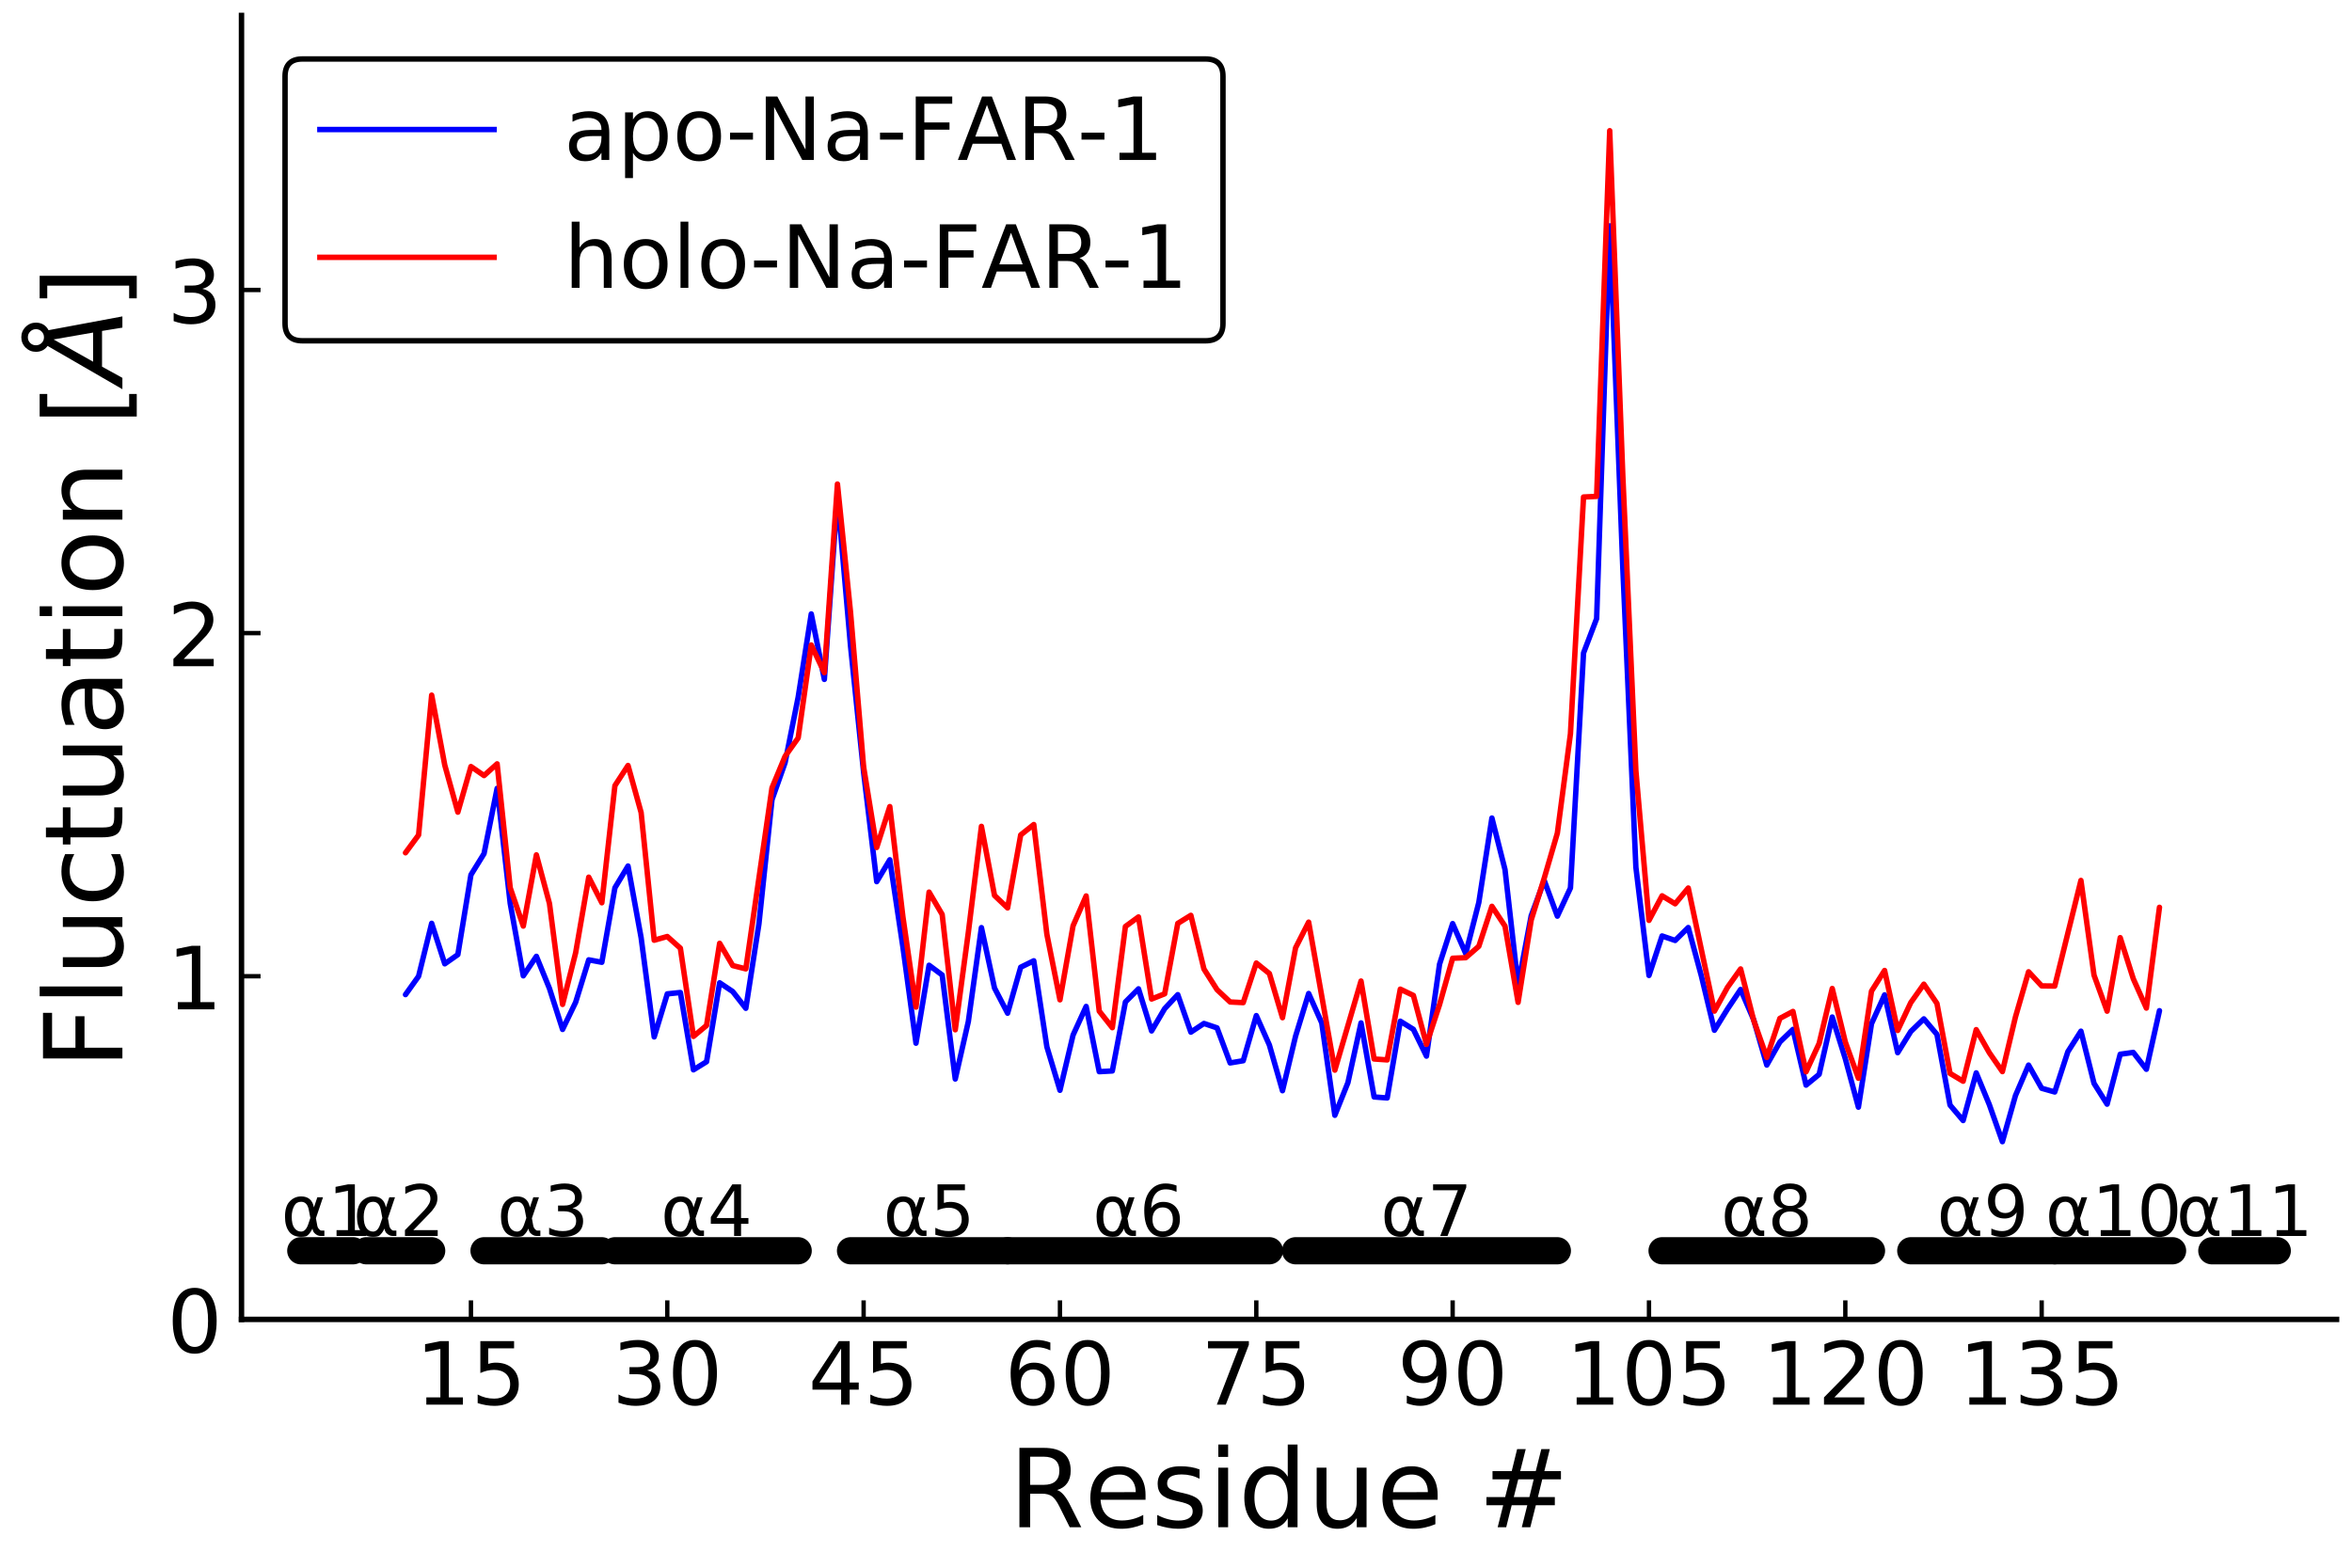 <?xml version="1.0" encoding="utf-8" standalone="no"?>
<!DOCTYPE svg PUBLIC "-//W3C//DTD SVG 1.1//EN"
  "http://www.w3.org/Graphics/SVG/1.1/DTD/svg11.dtd">
<!-- Created with matplotlib (http://matplotlib.org/) -->
<svg height="288pt" version="1.1" viewBox="0 0 432 288" width="432pt" xmlns="http://www.w3.org/2000/svg" xmlns:xlink="http://www.w3.org/1999/xlink">
 <defs>
  <style type="text/css">
*{stroke-linecap:butt;stroke-linejoin:round;}
  </style>
 </defs>
 <g id="figure_1">
  <g id="patch_1">
   <path d="M 0 288 
L 432 288 
L 432 0 
L 0 0 
z
" style="fill:#ffffff;"/>
  </g>
  <g id="axes_1">
   <g id="patch_2">
    <path d="M 44.355 242.385 
L 429.165 242.385 
L 429.165 2.835 
L 44.355 2.835 
z
" style="fill:#ffffff;"/>
   </g>
   <g id="line2d_1">
    <path clip-path="url(#pfe13834acd)" d="M 74.479 182.718 
L 76.883 179.352 
L 79.287 169.625 
L 81.691 177.064 
L 84.095 175.374 
L 86.5 160.717 
L 88.904 156.822 
L 91.308 144.831 
L 93.712 165.962 
L 96.116 179.27 
L 98.52 175.689 
L 100.925 181.603 
L 103.329 189.117 
L 105.733 184.124 
L 108.137 176.332 
L 110.541 176.78 
L 112.945 163.094 
L 115.35 159.097 
L 117.754 172.247 
L 120.158 190.491 
L 122.562 182.586 
L 124.966 182.334 
L 127.37 196.537 
L 129.775 195.049 
L 132.179 180.55 
L 134.583 182.157 
L 136.987 185.234 
L 139.391 169.764 
L 141.795 146.912 
L 144.2 140.11 
L 146.604 128.063 
L 149.008 112.788 
L 151.412 124.81 
L 153.816 91.065 
L 156.22 118.683 
L 158.625 141.9 
L 161.029 161.966 
L 163.433 157.95 
L 165.837 173.949 
L 168.241 191.645 
L 170.645 177.328 
L 173.05 179.112 
L 175.454 198.226 
L 177.858 187.667 
L 180.262 170.413 
L 182.666 181.514 
L 185.07 186.135 
L 187.475 177.688 
L 189.879 176.509 
L 192.283 192.313 
L 194.687 200.3 
L 197.091 190.157 
L 199.495 184.893 
L 201.9 196.877 
L 204.304 196.745 
L 206.708 184.074 
L 209.112 181.659 
L 211.516 189.394 
L 213.92 185.297 
L 216.325 182.731 
L 218.729 189.615 
L 221.133 188.02 
L 223.537 188.833 
L 225.941 195.27 
L 228.345 194.866 
L 230.75 186.576 
L 233.154 191.985 
L 235.558 200.376 
L 237.962 190.359 
L 240.366 182.517 
L 242.77 187.919 
L 245.175 204.889 
L 247.579 198.888 
L 249.983 187.919 
L 252.387 201.517 
L 254.791 201.706 
L 257.195 187.604 
L 259.6 189.098 
L 262.004 194.021 
L 264.408 177.127 
L 266.812 169.675 
L 269.216 175.179 
L 271.62 165.792 
L 274.025 150.284 
L 276.429 159.747 
L 278.833 180.96 
L 281.237 168.244 
L 283.641 161.77 
L 286.045 168.307 
L 288.45 163.132 
L 290.854 119.956 
L 293.258 113.646 
L 295.662 41.491 
L 298.066 104.322 
L 300.47 159.331 
L 302.875 179.201 
L 305.279 171.945 
L 307.683 172.771 
L 310.087 170.4 
L 312.491 179.276 
L 314.895 189.268 
L 317.3 185.366 
L 319.704 181.773 
L 322.108 187.358 
L 324.512 195.66 
L 326.916 191.43 
L 329.32 189.111 
L 331.725 199.348 
L 334.129 197.369 
L 336.533 186.841 
L 338.937 194.507 
L 341.341 203.402 
L 343.745 188.07 
L 346.15 182.769 
L 348.554 193.391 
L 350.958 189.501 
L 353.362 187.175 
L 355.766 190.031 
L 358.17 203.017 
L 360.575 205.854 
L 362.979 197.098 
L 365.383 202.923 
L 367.787 209.737 
L 370.191 201.258 
L 372.595 195.667 
L 375 199.928 
L 377.404 200.609 
L 379.808 193.214 
L 382.212 189.438 
L 384.616 199.027 
L 387.02 202.847 
L 389.425 193.675 
L 391.829 193.34 
L 394.233 196.436 
L 396.637 185.675 
L 396.637 185.675 
" style="fill:none;stroke:#0000ff;stroke-linecap:round;"/>
   </g>
   <g id="matplotlib.axis_1">
    <g id="xtick_1">
     <g id="line2d_2">
      <defs>
       <path d="M 0 0 
L 0 -3.5 
" id="m7c0ff80eb4" style="stroke:#000000;stroke-width:0.8;"/>
      </defs>
      <g>
       <use style="stroke:#000000;stroke-width:0.8;" x="86.5" xlink:href="#m7c0ff80eb4" y="242.385"/>
      </g>
     </g>
     <g id="text_1">
      <!-- 15 -->
      <defs>
       <path d="M 12.406 8.297 
L 28.516 8.297 
L 28.516 63.922 
L 10.984 60.406 
L 10.984 69.391 
L 28.422 72.906 
L 38.281 72.906 
L 38.281 8.297 
L 54.391 8.297 
L 54.391 0 
L 12.406 0 
z
" id="DejaVuSans-31"/>
       <path d="M 10.797 72.906 
L 49.516 72.906 
L 49.516 64.594 
L 19.828 64.594 
L 19.828 46.734 
Q 21.969 47.469 24.109 47.828 
Q 26.266 48.188 28.422 48.188 
Q 40.625 48.188 47.75 41.5 
Q 54.891 34.812 54.891 23.391 
Q 54.891 11.625 47.562 5.094 
Q 40.234 -1.422 26.906 -1.422 
Q 22.312 -1.422 17.547 -0.641 
Q 12.797 0.141 7.719 1.703 
L 7.719 11.625 
Q 12.109 9.234 16.797 8.062 
Q 21.484 6.891 26.703 6.891 
Q 35.156 6.891 40.078 11.328 
Q 45.016 15.766 45.016 23.391 
Q 45.016 31 40.078 35.438 
Q 35.156 39.891 26.703 39.891 
Q 22.75 39.891 18.812 39.016 
Q 14.891 38.141 10.797 36.281 
z
" id="DejaVuSans-35"/>
      </defs>
      <g transform="translate(76.32 258.043)scale(0.16 -0.16)">
       <use xlink:href="#DejaVuSans-31"/>
       <use x="63.623" xlink:href="#DejaVuSans-35"/>
      </g>
     </g>
    </g>
    <g id="xtick_2">
     <g id="line2d_3">
      <g>
       <use style="stroke:#000000;stroke-width:0.8;" x="122.562" xlink:href="#m7c0ff80eb4" y="242.385"/>
      </g>
     </g>
     <g id="text_2">
      <!-- 30 -->
      <defs>
       <path d="M 40.578 39.312 
Q 47.656 37.797 51.625 33 
Q 55.609 28.219 55.609 21.188 
Q 55.609 10.406 48.188 4.484 
Q 40.766 -1.422 27.094 -1.422 
Q 22.516 -1.422 17.656 -0.516 
Q 12.797 0.391 7.625 2.203 
L 7.625 11.719 
Q 11.719 9.328 16.594 8.109 
Q 21.484 6.891 26.812 6.891 
Q 36.078 6.891 40.938 10.547 
Q 45.797 14.203 45.797 21.188 
Q 45.797 27.641 41.281 31.266 
Q 36.766 34.906 28.719 34.906 
L 20.219 34.906 
L 20.219 43.016 
L 29.109 43.016 
Q 36.375 43.016 40.234 45.922 
Q 44.094 48.828 44.094 54.297 
Q 44.094 59.906 40.109 62.906 
Q 36.141 65.922 28.719 65.922 
Q 24.656 65.922 20.016 65.031 
Q 15.375 64.156 9.812 62.312 
L 9.812 71.094 
Q 15.438 72.656 20.344 73.438 
Q 25.25 74.219 29.594 74.219 
Q 40.828 74.219 47.359 69.109 
Q 53.906 64.016 53.906 55.328 
Q 53.906 49.266 50.438 45.094 
Q 46.969 40.922 40.578 39.312 
z
" id="DejaVuSans-33"/>
       <path d="M 31.781 66.406 
Q 24.172 66.406 20.328 58.906 
Q 16.5 51.422 16.5 36.375 
Q 16.5 21.391 20.328 13.891 
Q 24.172 6.391 31.781 6.391 
Q 39.453 6.391 43.281 13.891 
Q 47.125 21.391 47.125 36.375 
Q 47.125 51.422 43.281 58.906 
Q 39.453 66.406 31.781 66.406 
z
M 31.781 74.219 
Q 44.047 74.219 50.516 64.516 
Q 56.984 54.828 56.984 36.375 
Q 56.984 17.969 50.516 8.266 
Q 44.047 -1.422 31.781 -1.422 
Q 19.531 -1.422 13.062 8.266 
Q 6.594 17.969 6.594 36.375 
Q 6.594 54.828 13.062 64.516 
Q 19.531 74.219 31.781 74.219 
z
" id="DejaVuSans-30"/>
      </defs>
      <g transform="translate(112.382 258.043)scale(0.16 -0.16)">
       <use xlink:href="#DejaVuSans-33"/>
       <use x="63.623" xlink:href="#DejaVuSans-30"/>
      </g>
     </g>
    </g>
    <g id="xtick_3">
     <g id="line2d_4">
      <g>
       <use style="stroke:#000000;stroke-width:0.8;" x="158.625" xlink:href="#m7c0ff80eb4" y="242.385"/>
      </g>
     </g>
     <g id="text_3">
      <!-- 45 -->
      <defs>
       <path d="M 37.797 64.312 
L 12.891 25.391 
L 37.797 25.391 
z
M 35.203 72.906 
L 47.609 72.906 
L 47.609 25.391 
L 58.016 25.391 
L 58.016 17.188 
L 47.609 17.188 
L 47.609 0 
L 37.797 0 
L 37.797 17.188 
L 4.891 17.188 
L 4.891 26.703 
z
" id="DejaVuSans-34"/>
      </defs>
      <g transform="translate(148.445 258.043)scale(0.16 -0.16)">
       <use xlink:href="#DejaVuSans-34"/>
       <use x="63.623" xlink:href="#DejaVuSans-35"/>
      </g>
     </g>
    </g>
    <g id="xtick_4">
     <g id="line2d_5">
      <g>
       <use style="stroke:#000000;stroke-width:0.8;" x="194.687" xlink:href="#m7c0ff80eb4" y="242.385"/>
      </g>
     </g>
     <g id="text_4">
      <!-- 60 -->
      <defs>
       <path d="M 33.016 40.375 
Q 26.375 40.375 22.484 35.828 
Q 18.609 31.297 18.609 23.391 
Q 18.609 15.531 22.484 10.953 
Q 26.375 6.391 33.016 6.391 
Q 39.656 6.391 43.531 10.953 
Q 47.406 15.531 47.406 23.391 
Q 47.406 31.297 43.531 35.828 
Q 39.656 40.375 33.016 40.375 
z
M 52.594 71.297 
L 52.594 62.312 
Q 48.875 64.062 45.094 64.984 
Q 41.312 65.922 37.594 65.922 
Q 27.828 65.922 22.672 59.328 
Q 17.531 52.734 16.797 39.406 
Q 19.672 43.656 24.016 45.922 
Q 28.375 48.188 33.594 48.188 
Q 44.578 48.188 50.953 41.516 
Q 57.328 34.859 57.328 23.391 
Q 57.328 12.156 50.688 5.359 
Q 44.047 -1.422 33.016 -1.422 
Q 20.359 -1.422 13.672 8.266 
Q 6.984 17.969 6.984 36.375 
Q 6.984 53.656 15.188 63.938 
Q 23.391 74.219 37.203 74.219 
Q 40.922 74.219 44.703 73.484 
Q 48.484 72.75 52.594 71.297 
z
" id="DejaVuSans-36"/>
      </defs>
      <g transform="translate(184.507 258.043)scale(0.16 -0.16)">
       <use xlink:href="#DejaVuSans-36"/>
       <use x="63.623" xlink:href="#DejaVuSans-30"/>
      </g>
     </g>
    </g>
    <g id="xtick_5">
     <g id="line2d_6">
      <g>
       <use style="stroke:#000000;stroke-width:0.8;" x="230.75" xlink:href="#m7c0ff80eb4" y="242.385"/>
      </g>
     </g>
     <g id="text_5">
      <!-- 75 -->
      <defs>
       <path d="M 8.203 72.906 
L 55.078 72.906 
L 55.078 68.703 
L 28.609 0 
L 18.312 0 
L 43.219 64.594 
L 8.203 64.594 
z
" id="DejaVuSans-37"/>
      </defs>
      <g transform="translate(220.57 258.043)scale(0.16 -0.16)">
       <use xlink:href="#DejaVuSans-37"/>
       <use x="63.623" xlink:href="#DejaVuSans-35"/>
      </g>
     </g>
    </g>
    <g id="xtick_6">
     <g id="line2d_7">
      <g>
       <use style="stroke:#000000;stroke-width:0.8;" x="266.812" xlink:href="#m7c0ff80eb4" y="242.385"/>
      </g>
     </g>
     <g id="text_6">
      <!-- 90 -->
      <defs>
       <path d="M 10.984 1.516 
L 10.984 10.5 
Q 14.703 8.734 18.5 7.812 
Q 22.312 6.891 25.984 6.891 
Q 35.75 6.891 40.891 13.453 
Q 46.047 20.016 46.781 33.406 
Q 43.953 29.203 39.594 26.953 
Q 35.25 24.703 29.984 24.703 
Q 19.047 24.703 12.672 31.312 
Q 6.297 37.938 6.297 49.422 
Q 6.297 60.641 12.938 67.422 
Q 19.578 74.219 30.609 74.219 
Q 43.266 74.219 49.922 64.516 
Q 56.594 54.828 56.594 36.375 
Q 56.594 19.141 48.406 8.859 
Q 40.234 -1.422 26.422 -1.422 
Q 22.703 -1.422 18.891 -0.688 
Q 15.094 0.047 10.984 1.516 
z
M 30.609 32.422 
Q 37.25 32.422 41.125 36.953 
Q 45.016 41.5 45.016 49.422 
Q 45.016 57.281 41.125 61.844 
Q 37.25 66.406 30.609 66.406 
Q 23.969 66.406 20.094 61.844 
Q 16.219 57.281 16.219 49.422 
Q 16.219 41.5 20.094 36.953 
Q 23.969 32.422 30.609 32.422 
z
" id="DejaVuSans-39"/>
      </defs>
      <g transform="translate(256.632 258.043)scale(0.16 -0.16)">
       <use xlink:href="#DejaVuSans-39"/>
       <use x="63.623" xlink:href="#DejaVuSans-30"/>
      </g>
     </g>
    </g>
    <g id="xtick_7">
     <g id="line2d_8">
      <g>
       <use style="stroke:#000000;stroke-width:0.8;" x="302.875" xlink:href="#m7c0ff80eb4" y="242.385"/>
      </g>
     </g>
     <g id="text_7">
      <!-- 105 -->
      <g transform="translate(287.605 258.043)scale(0.16 -0.16)">
       <use xlink:href="#DejaVuSans-31"/>
       <use x="63.623" xlink:href="#DejaVuSans-30"/>
       <use x="127.246" xlink:href="#DejaVuSans-35"/>
      </g>
     </g>
    </g>
    <g id="xtick_8">
     <g id="line2d_9">
      <g>
       <use style="stroke:#000000;stroke-width:0.8;" x="338.937" xlink:href="#m7c0ff80eb4" y="242.385"/>
      </g>
     </g>
     <g id="text_8">
      <!-- 120 -->
      <defs>
       <path d="M 19.188 8.297 
L 53.609 8.297 
L 53.609 0 
L 7.328 0 
L 7.328 8.297 
Q 12.938 14.109 22.625 23.891 
Q 32.328 33.688 34.812 36.531 
Q 39.547 41.844 41.422 45.531 
Q 43.312 49.219 43.312 52.781 
Q 43.312 58.594 39.234 62.25 
Q 35.156 65.922 28.609 65.922 
Q 23.969 65.922 18.812 64.312 
Q 13.672 62.703 7.812 59.422 
L 7.812 69.391 
Q 13.766 71.781 18.938 73 
Q 24.125 74.219 28.422 74.219 
Q 39.75 74.219 46.484 68.547 
Q 53.219 62.891 53.219 53.422 
Q 53.219 48.922 51.531 44.891 
Q 49.859 40.875 45.406 35.406 
Q 44.188 33.984 37.641 27.219 
Q 31.109 20.453 19.188 8.297 
z
" id="DejaVuSans-32"/>
      </defs>
      <g transform="translate(323.667 258.043)scale(0.16 -0.16)">
       <use xlink:href="#DejaVuSans-31"/>
       <use x="63.623" xlink:href="#DejaVuSans-32"/>
       <use x="127.246" xlink:href="#DejaVuSans-30"/>
      </g>
     </g>
    </g>
    <g id="xtick_9">
     <g id="line2d_10">
      <g>
       <use style="stroke:#000000;stroke-width:0.8;" x="375" xlink:href="#m7c0ff80eb4" y="242.385"/>
      </g>
     </g>
     <g id="text_9">
      <!-- 135 -->
      <g transform="translate(359.73 258.043)scale(0.16 -0.16)">
       <use xlink:href="#DejaVuSans-31"/>
       <use x="63.623" xlink:href="#DejaVuSans-33"/>
       <use x="127.246" xlink:href="#DejaVuSans-35"/>
      </g>
     </g>
    </g>
    <g id="text_10">
     <!-- Residue # -->
     <defs>
      <path d="M 44.391 34.188 
Q 47.562 33.109 50.562 29.594 
Q 53.562 26.078 56.594 19.922 
L 66.609 0 
L 56 0 
L 46.688 18.703 
Q 43.062 26.031 39.672 28.422 
Q 36.281 30.812 30.422 30.812 
L 19.672 30.812 
L 19.672 0 
L 9.812 0 
L 9.812 72.906 
L 32.078 72.906 
Q 44.578 72.906 50.734 67.672 
Q 56.891 62.453 56.891 51.906 
Q 56.891 45.016 53.688 40.469 
Q 50.484 35.938 44.391 34.188 
z
M 19.672 64.797 
L 19.672 38.922 
L 32.078 38.922 
Q 39.203 38.922 42.844 42.219 
Q 46.484 45.516 46.484 51.906 
Q 46.484 58.297 42.844 61.547 
Q 39.203 64.797 32.078 64.797 
z
" id="DejaVuSans-52"/>
      <path d="M 56.203 29.594 
L 56.203 25.203 
L 14.891 25.203 
Q 15.484 15.922 20.484 11.062 
Q 25.484 6.203 34.422 6.203 
Q 39.594 6.203 44.453 7.469 
Q 49.312 8.734 54.109 11.281 
L 54.109 2.781 
Q 49.266 0.734 44.188 -0.344 
Q 39.109 -1.422 33.891 -1.422 
Q 20.797 -1.422 13.156 6.188 
Q 5.516 13.812 5.516 26.812 
Q 5.516 40.234 12.766 48.109 
Q 20.016 56 32.328 56 
Q 43.359 56 49.781 48.891 
Q 56.203 41.797 56.203 29.594 
z
M 47.219 32.234 
Q 47.125 39.594 43.094 43.984 
Q 39.062 48.391 32.422 48.391 
Q 24.906 48.391 20.391 44.141 
Q 15.875 39.891 15.188 32.172 
z
" id="DejaVuSans-65"/>
      <path d="M 44.281 53.078 
L 44.281 44.578 
Q 40.484 46.531 36.375 47.5 
Q 32.281 48.484 27.875 48.484 
Q 21.188 48.484 17.844 46.438 
Q 14.5 44.391 14.5 40.281 
Q 14.5 37.156 16.891 35.375 
Q 19.281 33.594 26.516 31.984 
L 29.594 31.297 
Q 39.156 29.25 43.188 25.516 
Q 47.219 21.781 47.219 15.094 
Q 47.219 7.469 41.188 3.016 
Q 35.156 -1.422 24.609 -1.422 
Q 20.219 -1.422 15.453 -0.562 
Q 10.688 0.297 5.422 2 
L 5.422 11.281 
Q 10.406 8.688 15.234 7.391 
Q 20.062 6.109 24.812 6.109 
Q 31.156 6.109 34.562 8.281 
Q 37.984 10.453 37.984 14.406 
Q 37.984 18.062 35.516 20.016 
Q 33.062 21.969 24.703 23.781 
L 21.578 24.516 
Q 13.234 26.266 9.516 29.906 
Q 5.812 33.547 5.812 39.891 
Q 5.812 47.609 11.281 51.797 
Q 16.75 56 26.812 56 
Q 31.781 56 36.172 55.266 
Q 40.578 54.547 44.281 53.078 
z
" id="DejaVuSans-73"/>
      <path d="M 9.422 54.688 
L 18.406 54.688 
L 18.406 0 
L 9.422 0 
z
M 9.422 75.984 
L 18.406 75.984 
L 18.406 64.594 
L 9.422 64.594 
z
" id="DejaVuSans-69"/>
      <path d="M 45.406 46.391 
L 45.406 75.984 
L 54.391 75.984 
L 54.391 0 
L 45.406 0 
L 45.406 8.203 
Q 42.578 3.328 38.25 0.953 
Q 33.938 -1.422 27.875 -1.422 
Q 17.969 -1.422 11.734 6.484 
Q 5.516 14.406 5.516 27.297 
Q 5.516 40.188 11.734 48.094 
Q 17.969 56 27.875 56 
Q 33.938 56 38.25 53.625 
Q 42.578 51.266 45.406 46.391 
z
M 14.797 27.297 
Q 14.797 17.391 18.875 11.75 
Q 22.953 6.109 30.078 6.109 
Q 37.203 6.109 41.297 11.75 
Q 45.406 17.391 45.406 27.297 
Q 45.406 37.203 41.297 42.844 
Q 37.203 48.484 30.078 48.484 
Q 22.953 48.484 18.875 42.844 
Q 14.797 37.203 14.797 27.297 
z
" id="DejaVuSans-64"/>
      <path d="M 8.5 21.578 
L 8.5 54.688 
L 17.484 54.688 
L 17.484 21.922 
Q 17.484 14.156 20.5 10.266 
Q 23.531 6.391 29.594 6.391 
Q 36.859 6.391 41.078 11.031 
Q 45.312 15.672 45.312 23.688 
L 45.312 54.688 
L 54.297 54.688 
L 54.297 0 
L 45.312 0 
L 45.312 8.406 
Q 42.047 3.422 37.719 1 
Q 33.406 -1.422 27.688 -1.422 
Q 18.266 -1.422 13.375 4.438 
Q 8.5 10.297 8.5 21.578 
z
M 31.109 56 
z
" id="DejaVuSans-75"/>
      <path id="DejaVuSans-20"/>
      <path d="M 51.125 44 
L 36.922 44 
L 32.812 27.688 
L 47.125 27.688 
z
M 43.797 71.781 
L 38.719 51.516 
L 52.984 51.516 
L 58.109 71.781 
L 65.922 71.781 
L 60.891 51.516 
L 76.125 51.516 
L 76.125 44 
L 58.984 44 
L 54.984 27.688 
L 70.516 27.688 
L 70.516 20.219 
L 53.078 20.219 
L 48 0 
L 40.188 0 
L 45.219 20.219 
L 30.906 20.219 
L 25.875 0 
L 18.016 0 
L 23.094 20.219 
L 7.719 20.219 
L 7.719 27.688 
L 24.906 27.688 
L 29 44 
L 13.281 44 
L 13.281 51.516 
L 30.906 51.516 
L 35.891 71.781 
z
" id="DejaVuSans-23"/>
     </defs>
     <g transform="translate(185.28 280.567)scale(0.2 -0.2)">
      <use xlink:href="#DejaVuSans-52"/>
      <use x="69.42" xlink:href="#DejaVuSans-65"/>
      <use x="130.943" xlink:href="#DejaVuSans-73"/>
      <use x="183.043" xlink:href="#DejaVuSans-69"/>
      <use x="210.826" xlink:href="#DejaVuSans-64"/>
      <use x="274.303" xlink:href="#DejaVuSans-75"/>
      <use x="337.682" xlink:href="#DejaVuSans-65"/>
      <use x="399.205" xlink:href="#DejaVuSans-20"/>
      <use x="430.992" xlink:href="#DejaVuSans-23"/>
     </g>
    </g>
   </g>
   <g id="matplotlib.axis_2">
    <g id="ytick_1">
     <g id="line2d_11">
      <defs>
       <path d="M 0 0 
L 3.5 0 
" id="m8011bbcbff" style="stroke:#000000;stroke-width:0.8;"/>
      </defs>
      <g>
       <use style="stroke:#000000;stroke-width:0.8;" x="44.355" xlink:href="#m8011bbcbff" y="242.385"/>
      </g>
     </g>
     <g id="text_11">
      <!-- 0 -->
      <g transform="translate(30.675 248.464)scale(0.16 -0.16)">
       <use xlink:href="#DejaVuSans-30"/>
      </g>
     </g>
    </g>
    <g id="ytick_2">
     <g id="line2d_12">
      <g>
       <use style="stroke:#000000;stroke-width:0.8;" x="44.355" xlink:href="#m8011bbcbff" y="179.346"/>
      </g>
     </g>
     <g id="text_12">
      <!-- 1 -->
      <g transform="translate(30.675 185.424)scale(0.16 -0.16)">
       <use xlink:href="#DejaVuSans-31"/>
      </g>
     </g>
    </g>
    <g id="ytick_3">
     <g id="line2d_13">
      <g>
       <use style="stroke:#000000;stroke-width:0.8;" x="44.355" xlink:href="#m8011bbcbff" y="116.306"/>
      </g>
     </g>
     <g id="text_13">
      <!-- 2 -->
      <g transform="translate(30.675 122.385)scale(0.16 -0.16)">
       <use xlink:href="#DejaVuSans-32"/>
      </g>
     </g>
    </g>
    <g id="ytick_4">
     <g id="line2d_14">
      <g>
       <use style="stroke:#000000;stroke-width:0.8;" x="44.355" xlink:href="#m8011bbcbff" y="53.266"/>
      </g>
     </g>
     <g id="text_14">
      <!-- 3 -->
      <g transform="translate(30.675 59.345)scale(0.16 -0.16)">
       <use xlink:href="#DejaVuSans-33"/>
      </g>
     </g>
    </g>
    <g id="text_15">
     <!-- Fluctuation $[\AA]$ -->
     <defs>
      <path d="M 9.812 72.906 
L 51.703 72.906 
L 51.703 64.594 
L 19.672 64.594 
L 19.672 43.109 
L 48.578 43.109 
L 48.578 34.812 
L 19.672 34.812 
L 19.672 0 
L 9.812 0 
z
" id="DejaVuSans-46"/>
      <path d="M 9.422 75.984 
L 18.406 75.984 
L 18.406 0 
L 9.422 0 
z
" id="DejaVuSans-6c"/>
      <path d="M 48.781 52.594 
L 48.781 44.188 
Q 44.969 46.297 41.141 47.344 
Q 37.312 48.391 33.406 48.391 
Q 24.656 48.391 19.812 42.844 
Q 14.984 37.312 14.984 27.297 
Q 14.984 17.281 19.812 11.734 
Q 24.656 6.203 33.406 6.203 
Q 37.312 6.203 41.141 7.25 
Q 44.969 8.297 48.781 10.406 
L 48.781 2.094 
Q 45.016 0.344 40.984 -0.531 
Q 36.969 -1.422 32.422 -1.422 
Q 20.062 -1.422 12.781 6.344 
Q 5.516 14.109 5.516 27.297 
Q 5.516 40.672 12.859 48.328 
Q 20.219 56 33.016 56 
Q 37.156 56 41.109 55.141 
Q 45.062 54.297 48.781 52.594 
z
" id="DejaVuSans-63"/>
      <path d="M 18.312 70.219 
L 18.312 54.688 
L 36.812 54.688 
L 36.812 47.703 
L 18.312 47.703 
L 18.312 18.016 
Q 18.312 11.328 20.141 9.422 
Q 21.969 7.516 27.594 7.516 
L 36.812 7.516 
L 36.812 0 
L 27.594 0 
Q 17.188 0 13.234 3.875 
Q 9.281 7.766 9.281 18.016 
L 9.281 47.703 
L 2.688 47.703 
L 2.688 54.688 
L 9.281 54.688 
L 9.281 70.219 
z
" id="DejaVuSans-74"/>
      <path d="M 34.281 27.484 
Q 23.391 27.484 19.188 25 
Q 14.984 22.516 14.984 16.5 
Q 14.984 11.719 18.141 8.906 
Q 21.297 6.109 26.703 6.109 
Q 34.188 6.109 38.703 11.406 
Q 43.219 16.703 43.219 25.484 
L 43.219 27.484 
z
M 52.203 31.203 
L 52.203 0 
L 43.219 0 
L 43.219 8.297 
Q 40.141 3.328 35.547 0.953 
Q 30.953 -1.422 24.312 -1.422 
Q 15.922 -1.422 10.953 3.297 
Q 6 8.016 6 15.922 
Q 6 25.141 12.172 29.828 
Q 18.359 34.516 30.609 34.516 
L 43.219 34.516 
L 43.219 35.406 
Q 43.219 41.609 39.141 45 
Q 35.062 48.391 27.688 48.391 
Q 23 48.391 18.547 47.266 
Q 14.109 46.141 10.016 43.891 
L 10.016 52.203 
Q 14.938 54.109 19.578 55.047 
Q 24.219 56 28.609 56 
Q 40.484 56 46.344 49.844 
Q 52.203 43.703 52.203 31.203 
z
" id="DejaVuSans-61"/>
      <path d="M 30.609 48.391 
Q 23.391 48.391 19.188 42.75 
Q 14.984 37.109 14.984 27.297 
Q 14.984 17.484 19.156 11.844 
Q 23.344 6.203 30.609 6.203 
Q 37.797 6.203 41.984 11.859 
Q 46.188 17.531 46.188 27.297 
Q 46.188 37.016 41.984 42.703 
Q 37.797 48.391 30.609 48.391 
z
M 30.609 56 
Q 42.328 56 49.016 48.375 
Q 55.719 40.766 55.719 27.297 
Q 55.719 13.875 49.016 6.219 
Q 42.328 -1.422 30.609 -1.422 
Q 18.844 -1.422 12.172 6.219 
Q 5.516 13.875 5.516 27.297 
Q 5.516 40.766 12.172 48.375 
Q 18.844 56 30.609 56 
z
" id="DejaVuSans-6f"/>
      <path d="M 54.891 33.016 
L 54.891 0 
L 45.906 0 
L 45.906 32.719 
Q 45.906 40.484 42.875 44.328 
Q 39.844 48.188 33.797 48.188 
Q 26.516 48.188 22.312 43.547 
Q 18.109 38.922 18.109 30.906 
L 18.109 0 
L 9.078 0 
L 9.078 54.688 
L 18.109 54.688 
L 18.109 46.188 
Q 21.344 51.125 25.703 53.562 
Q 30.078 56 35.797 56 
Q 45.219 56 50.047 50.172 
Q 54.891 44.344 54.891 33.016 
z
" id="DejaVuSans-6e"/>
      <path d="M 8.594 75.984 
L 29.297 75.984 
L 29.297 69 
L 17.578 69 
L 17.578 -6.203 
L 29.297 -6.203 
L 29.297 -13.188 
L 8.594 -13.188 
z
" id="DejaVuSans-5b"/>
      <path d="M 49.812 79.391 
Q 49.812 82.469 47.625 84.641 
Q 45.453 86.812 42.391 86.812 
Q 39.266 86.812 37.141 84.688 
Q 35.016 82.562 35.016 79.391 
Q 35.016 76.312 37.141 74.156 
Q 39.266 72.016 42.391 72.016 
Q 45.453 72.016 47.625 74.156 
Q 49.812 76.312 49.812 79.391 
z
M 34.422 68.703 
Q 31.781 70.516 30.391 73.266 
Q 29 76.031 29 79.391 
Q 29 84.969 32.906 88.891 
Q 36.812 92.828 42.391 92.828 
Q 47.953 92.828 51.875 88.891 
Q 55.812 84.969 55.812 79.391 
Q 55.812 75.531 54.031 72.547 
Q 52.25 69.578 48.875 67.828 
L 61.531 0 
L 51.219 0 
L 48.188 18.703 
L 15.375 18.703 
L 5.078 0 
L -5.328 0 
z
M 40.375 63.188 
L 19.922 26.906 
L 46.688 26.906 
z
" id="DejaVuSans-Oblique-c5"/>
      <path d="M 30.422 75.984 
L 30.422 -13.188 
L 9.719 -13.188 
L 9.719 -6.203 
L 21.391 -6.203 
L 21.391 69 
L 9.719 69 
L 9.719 75.984 
z
" id="DejaVuSans-5d"/>
     </defs>
     <g transform="translate(22.515 196.41)rotate(-90)scale(0.2 -0.2)">
      <use transform="translate(0 0.172)" xlink:href="#DejaVuSans-46"/>
      <use transform="translate(57.52 0.172)" xlink:href="#DejaVuSans-6c"/>
      <use transform="translate(85.303 0.172)" xlink:href="#DejaVuSans-75"/>
      <use transform="translate(148.682 0.172)" xlink:href="#DejaVuSans-63"/>
      <use transform="translate(203.662 0.172)" xlink:href="#DejaVuSans-74"/>
      <use transform="translate(242.871 0.172)" xlink:href="#DejaVuSans-75"/>
      <use transform="translate(306.25 0.172)" xlink:href="#DejaVuSans-61"/>
      <use transform="translate(367.529 0.172)" xlink:href="#DejaVuSans-74"/>
      <use transform="translate(406.738 0.172)" xlink:href="#DejaVuSans-69"/>
      <use transform="translate(434.521 0.172)" xlink:href="#DejaVuSans-6f"/>
      <use transform="translate(495.703 0.172)" xlink:href="#DejaVuSans-6e"/>
      <use transform="translate(559.082 0.172)" xlink:href="#DejaVuSans-20"/>
      <use transform="translate(590.869 0.172)" xlink:href="#DejaVuSans-5b"/>
      <use transform="translate(629.883 0.172)" xlink:href="#DejaVuSans-Oblique-c5"/>
      <use transform="translate(698.291 0.172)" xlink:href="#DejaVuSans-5d"/>
     </g>
    </g>
   </g>
   <g id="line2d_15">
    <path clip-path="url(#pfe13834acd)" d="M 74.479 156.664 
L 76.883 153.399 
L 79.287 127.704 
L 81.691 140.557 
L 84.095 149.2 
L 86.5 140.822 
L 88.904 142.48 
L 91.308 140.324 
L 93.712 163.107 
L 96.116 170.129 
L 98.52 157.049 
L 100.925 166 
L 103.329 184.521 
L 105.733 175.027 
L 108.137 161.146 
L 110.541 165.849 
L 112.945 144.327 
L 115.35 140.627 
L 117.754 149.257 
L 120.158 172.727 
L 122.562 172.046 
L 124.966 174.189 
L 127.37 190.397 
L 129.775 188.386 
L 132.179 173.294 
L 134.583 177.385 
L 136.987 177.99 
L 141.795 144.731 
L 144.2 138.931 
L 146.604 135.565 
L 149.008 118.494 
L 151.412 123.581 
L 153.816 88.922 
L 156.22 112.48 
L 158.625 140.904 
L 161.029 155.687 
L 163.433 148.179 
L 165.837 168.402 
L 168.241 185.013 
L 170.645 163.888 
L 173.05 167.992 
L 175.454 189.18 
L 177.858 171.296 
L 180.262 151.81 
L 182.666 164.506 
L 185.07 166.794 
L 187.475 153.386 
L 189.879 151.476 
L 192.283 171.642 
L 194.687 183.677 
L 197.091 170.085 
L 199.495 164.594 
L 201.9 185.757 
L 204.304 188.795 
L 206.708 170.205 
L 209.112 168.452 
L 211.516 183.532 
L 213.92 182.573 
L 216.325 169.638 
L 218.729 168.156 
L 221.133 178.022 
L 223.537 181.811 
L 225.941 184.074 
L 228.345 184.193 
L 230.75 176.919 
L 233.154 178.854 
L 235.558 186.961 
L 237.962 174.132 
L 240.366 169.404 
L 245.175 196.6 
L 249.983 180.228 
L 252.387 194.545 
L 254.791 194.715 
L 257.195 181.716 
L 259.6 182.87 
L 262.004 191.865 
L 264.408 184.559 
L 266.812 176.042 
L 269.216 175.935 
L 271.62 173.842 
L 274.025 166.498 
L 276.429 170.136 
L 278.833 184.143 
L 281.237 169.039 
L 283.641 161.297 
L 286.045 153.058 
L 288.45 134.802 
L 290.854 91.305 
L 293.258 91.191 
L 295.662 24.01 
L 298.066 87.327 
L 300.47 141.604 
L 302.875 169.083 
L 305.279 164.569 
L 307.683 166.038 
L 310.087 163.138 
L 314.895 185.751 
L 317.3 181.376 
L 319.704 178.003 
L 322.108 187.44 
L 324.512 194.261 
L 326.916 187.087 
L 329.32 185.814 
L 331.725 196.896 
L 334.129 191.683 
L 336.533 181.596 
L 338.937 191.43 
L 341.341 198.087 
L 343.745 182.082 
L 346.15 178.287 
L 348.554 189.306 
L 350.958 184.193 
L 353.362 180.802 
L 355.766 184.345 
L 358.17 197.192 
L 360.575 198.63 
L 362.979 189.155 
L 365.383 193.391 
L 367.787 196.864 
L 370.191 186.81 
L 372.595 178.526 
L 375 181.117 
L 377.404 181.149 
L 382.212 161.745 
L 384.616 179.144 
L 387.02 185.763 
L 389.425 172.254 
L 391.829 179.812 
L 394.233 185.196 
L 396.637 166.681 
L 396.637 166.681 
" style="fill:none;stroke:#ff0000;stroke-linecap:round;"/>
   </g>
   <g id="patch_3">
    <path d="M 44.355 242.385 
L 44.355 2.835 
" style="fill:none;stroke:#000000;stroke-linecap:square;stroke-linejoin:miter;"/>
   </g>
   <g id="patch_4">
    <path d="M 44.355 242.385 
L 429.165 242.385 
" style="fill:none;stroke:#000000;stroke-linecap:square;stroke-linejoin:miter;"/>
   </g>
   <g id="line2d_16">
    <path clip-path="url(#pfe13834acd)" d="M 55.246 229.777 
L 57.65 229.777 
L 60.054 229.777 
L 62.458 229.777 
L 64.862 229.777 
" style="fill:none;stroke:#000000;stroke-linecap:round;stroke-width:5;"/>
   </g>
   <g id="line2d_17">
    <path clip-path="url(#pfe13834acd)" d="M 67.266 229.777 
L 69.671 229.777 
L 72.075 229.777 
L 74.479 229.777 
L 76.883 229.777 
L 79.287 229.777 
" style="fill:none;stroke:#000000;stroke-linecap:round;stroke-width:5;"/>
   </g>
   <g id="line2d_18">
    <path clip-path="url(#pfe13834acd)" d="M 88.904 229.777 
L 91.308 229.777 
L 93.712 229.777 
L 96.116 229.777 
L 98.52 229.777 
L 100.925 229.777 
L 103.329 229.777 
L 105.733 229.777 
L 108.137 229.777 
L 110.541 229.777 
" style="fill:none;stroke:#000000;stroke-linecap:round;stroke-width:5;"/>
   </g>
   <g id="line2d_19">
    <path clip-path="url(#pfe13834acd)" d="M 112.945 229.777 
L 115.35 229.777 
L 117.754 229.777 
L 120.158 229.777 
L 122.562 229.777 
L 124.966 229.777 
L 127.37 229.777 
L 129.775 229.777 
L 132.179 229.777 
L 134.583 229.777 
L 136.987 229.777 
L 139.391 229.777 
L 141.795 229.777 
L 144.2 229.777 
L 146.604 229.777 
" style="fill:none;stroke:#000000;stroke-linecap:round;stroke-width:5;"/>
   </g>
   <g id="line2d_20">
    <path clip-path="url(#pfe13834acd)" d="M 156.22 229.777 
L 158.625 229.777 
L 161.029 229.777 
L 163.433 229.777 
L 165.837 229.777 
L 168.241 229.777 
L 170.645 229.777 
L 173.05 229.777 
L 175.454 229.777 
L 177.858 229.777 
L 180.262 229.777 
L 182.666 229.777 
L 185.07 229.777 
" style="fill:none;stroke:#000000;stroke-linecap:round;stroke-width:5;"/>
   </g>
   <g id="line2d_21">
    <path clip-path="url(#pfe13834acd)" d="M 185.07 229.777 
L 187.475 229.777 
L 189.879 229.777 
L 192.283 229.777 
L 194.687 229.777 
L 197.091 229.777 
L 199.495 229.777 
L 201.9 229.777 
L 204.304 229.777 
L 206.708 229.777 
L 209.112 229.777 
L 211.516 229.777 
L 213.92 229.777 
L 216.325 229.777 
L 218.729 229.777 
L 221.133 229.777 
L 223.537 229.777 
L 225.941 229.777 
L 228.345 229.777 
L 230.75 229.777 
L 233.154 229.777 
" style="fill:none;stroke:#000000;stroke-linecap:round;stroke-width:5;"/>
   </g>
   <g id="line2d_22">
    <path clip-path="url(#pfe13834acd)" d="M 237.962 229.777 
L 240.366 229.777 
L 242.77 229.777 
L 245.175 229.777 
L 247.579 229.777 
L 249.983 229.777 
L 252.387 229.777 
L 254.791 229.777 
L 257.195 229.777 
L 259.6 229.777 
L 262.004 229.777 
L 264.408 229.777 
L 266.812 229.777 
L 269.216 229.777 
L 271.62 229.777 
L 274.025 229.777 
L 276.429 229.777 
L 278.833 229.777 
L 281.237 229.777 
L 283.641 229.777 
L 286.045 229.777 
" style="fill:none;stroke:#000000;stroke-linecap:round;stroke-width:5;"/>
   </g>
   <g id="line2d_23">
    <path clip-path="url(#pfe13834acd)" d="M 305.279 229.777 
L 307.683 229.777 
L 310.087 229.777 
L 312.491 229.777 
L 314.895 229.777 
L 317.3 229.777 
L 319.704 229.777 
L 322.108 229.777 
L 324.512 229.777 
L 326.916 229.777 
L 329.32 229.777 
L 331.725 229.777 
L 334.129 229.777 
L 336.533 229.777 
L 338.937 229.777 
L 341.341 229.777 
L 343.745 229.777 
" style="fill:none;stroke:#000000;stroke-linecap:round;stroke-width:5;"/>
   </g>
   <g id="line2d_24">
    <path clip-path="url(#pfe13834acd)" d="M 350.958 229.777 
L 353.362 229.777 
L 355.766 229.777 
L 358.17 229.777 
L 360.575 229.777 
L 362.979 229.777 
L 365.383 229.777 
L 367.787 229.777 
L 370.191 229.777 
L 372.595 229.777 
L 375 229.777 
L 377.404 229.777 
" style="fill:none;stroke:#000000;stroke-linecap:round;stroke-width:5;"/>
   </g>
   <g id="line2d_25">
    <path clip-path="url(#pfe13834acd)" d="M 377.404 229.777 
L 379.808 229.777 
L 382.212 229.777 
L 384.616 229.777 
L 387.02 229.777 
L 389.425 229.777 
L 391.829 229.777 
L 394.233 229.777 
L 396.637 229.777 
L 399.041 229.777 
" style="fill:none;stroke:#000000;stroke-linecap:round;stroke-width:5;"/>
   </g>
   <g id="line2d_26">
    <path clip-path="url(#pfe13834acd)" d="M 406.254 229.777 
L 408.658 229.777 
L 411.062 229.777 
L 413.466 229.777 
L 415.87 229.777 
L 418.274 229.777 
" style="fill:none;stroke:#000000;stroke-linecap:round;stroke-width:5;"/>
   </g>
   <g id="text_16">
    <!-- α1 -->
    <defs>
     <path d="M 41.312 25.438 
L 39.156 36.719 
Q 36.969 48.297 28.266 48.297 
Q 21.734 48.297 18.75 42.922 
Q 14.984 36.188 14.984 27.297 
Q 14.984 16.547 18.656 11.422 
Q 22.359 6.203 28.266 6.203 
Q 34.812 6.203 38.328 16.609 
z
M 46.344 40.375 
L 51.172 54.688 
L 59.188 54.688 
L 49.172 25.047 
L 51.125 14.359 
Q 51.562 11.969 53.266 9.969 
Q 55.281 7.625 56.844 7.625 
L 61.141 7.625 
L 61.141 0 
L 55.766 0 
Q 51.172 0 47.078 4.109 
Q 45.062 6.156 44.234 10.453 
Q 42 5.031 37.406 0.781 
Q 35.25 -1.219 28.266 -1.219 
Q 16.797 -1.219 11.234 6.203 
Q 5.516 13.875 5.516 27.297 
Q 5.516 41.656 11.719 48.391 
Q 18.609 55.906 28.266 55.906 
Q 43.453 55.906 46.344 40.375 
z
" id="DejaVuSans-3b1"/>
    </defs>
    <g transform="translate(51.633 227.061)scale(0.13 -0.13)">
     <use xlink:href="#DejaVuSans-3b1"/>
     <use x="65.918" xlink:href="#DejaVuSans-31"/>
    </g>
   </g>
   <g id="text_17">
    <!-- α2 -->
    <g transform="translate(64.856 227.061)scale(0.13 -0.13)">
     <use xlink:href="#DejaVuSans-3b1"/>
     <use x="65.918" xlink:href="#DejaVuSans-32"/>
    </g>
   </g>
   <g id="text_18">
    <!-- α3 -->
    <g transform="translate(91.302 227.061)scale(0.13 -0.13)">
     <use xlink:href="#DejaVuSans-3b1"/>
     <use x="65.918" xlink:href="#DejaVuSans-33"/>
    </g>
   </g>
   <g id="text_19">
    <!-- α4 -->
    <g transform="translate(121.354 227.061)scale(0.13 -0.13)">
     <use xlink:href="#DejaVuSans-3b1"/>
     <use x="65.918" xlink:href="#DejaVuSans-34"/>
    </g>
   </g>
   <g id="text_20">
    <!-- α5 -->
    <g transform="translate(162.225 227.061)scale(0.13 -0.13)">
     <use xlink:href="#DejaVuSans-3b1"/>
     <use x="65.918" xlink:href="#DejaVuSans-35"/>
    </g>
   </g>
   <g id="text_21">
    <!-- α6 -->
    <g transform="translate(200.692 227.061)scale(0.13 -0.13)">
     <use xlink:href="#DejaVuSans-3b1"/>
     <use x="65.918" xlink:href="#DejaVuSans-36"/>
    </g>
   </g>
   <g id="text_22">
    <!-- α7 -->
    <g transform="translate(253.583 227.061)scale(0.13 -0.13)">
     <use xlink:href="#DejaVuSans-3b1"/>
     <use x="65.918" xlink:href="#DejaVuSans-37"/>
    </g>
   </g>
   <g id="text_23">
    <!-- α8 -->
    <defs>
     <path d="M 31.781 34.625 
Q 24.75 34.625 20.719 30.859 
Q 16.703 27.094 16.703 20.516 
Q 16.703 13.922 20.719 10.156 
Q 24.75 6.391 31.781 6.391 
Q 38.812 6.391 42.859 10.172 
Q 46.922 13.969 46.922 20.516 
Q 46.922 27.094 42.891 30.859 
Q 38.875 34.625 31.781 34.625 
z
M 21.922 38.812 
Q 15.578 40.375 12.031 44.719 
Q 8.5 49.078 8.5 55.328 
Q 8.5 64.062 14.719 69.141 
Q 20.953 74.219 31.781 74.219 
Q 42.672 74.219 48.875 69.141 
Q 55.078 64.062 55.078 55.328 
Q 55.078 49.078 51.531 44.719 
Q 48 40.375 41.703 38.812 
Q 48.828 37.156 52.797 32.312 
Q 56.781 27.484 56.781 20.516 
Q 56.781 9.906 50.312 4.234 
Q 43.844 -1.422 31.781 -1.422 
Q 19.734 -1.422 13.25 4.234 
Q 6.781 9.906 6.781 20.516 
Q 6.781 27.484 10.781 32.312 
Q 14.797 37.156 21.922 38.812 
z
M 18.312 54.391 
Q 18.312 48.734 21.844 45.562 
Q 25.391 42.391 31.781 42.391 
Q 38.141 42.391 41.719 45.562 
Q 45.312 48.734 45.312 54.391 
Q 45.312 60.062 41.719 63.234 
Q 38.141 66.406 31.781 66.406 
Q 25.391 66.406 21.844 63.234 
Q 18.312 60.062 18.312 54.391 
z
" id="DejaVuSans-38"/>
    </defs>
    <g transform="translate(316.091 227.061)scale(0.13 -0.13)">
     <use xlink:href="#DejaVuSans-3b1"/>
     <use x="65.918" xlink:href="#DejaVuSans-38"/>
    </g>
   </g>
   <g id="text_24">
    <!-- α9 -->
    <g transform="translate(355.76 227.061)scale(0.13 -0.13)">
     <use xlink:href="#DejaVuSans-3b1"/>
     <use x="65.918" xlink:href="#DejaVuSans-39"/>
    </g>
   </g>
   <g id="text_25">
    <!-- α10 -->
    <g transform="translate(375.666 227.061)scale(0.13 -0.13)">
     <use xlink:href="#DejaVuSans-3b1"/>
     <use x="65.918" xlink:href="#DejaVuSans-31"/>
     <use x="129.541" xlink:href="#DejaVuSans-30"/>
    </g>
   </g>
   <g id="text_26">
    <!-- α11 -->
    <g transform="translate(399.708 227.061)scale(0.13 -0.13)">
     <use xlink:href="#DejaVuSans-3b1"/>
     <use x="65.918" xlink:href="#DejaVuSans-31"/>
     <use x="129.541" xlink:href="#DejaVuSans-31"/>
    </g>
   </g>
   <g id="legend_1">
    <g id="patch_5">
     <path d="M 55.555 62.605 
L 221.427 62.605 
Q 224.627 62.605 224.627 59.405 
L 224.627 14.035 
Q 224.627 10.835 221.427 10.835 
L 55.555 10.835 
Q 52.355 10.835 52.355 14.035 
L 52.355 59.405 
Q 52.355 62.605 55.555 62.605 
z
" style="fill:#ffffff;stroke:#000000;stroke-linejoin:miter;"/>
    </g>
    <g id="line2d_27">
     <path d="M 58.755 23.792 
L 90.755 23.792 
" style="fill:none;stroke:#0000ff;stroke-linecap:square;"/>
    </g>
    <g id="line2d_28"/>
    <g id="text_27">
     <!-- apo-Na-FAR-1 -->
     <defs>
      <path d="M 18.109 8.203 
L 18.109 -20.797 
L 9.078 -20.797 
L 9.078 54.688 
L 18.109 54.688 
L 18.109 46.391 
Q 20.953 51.266 25.266 53.625 
Q 29.594 56 35.594 56 
Q 45.562 56 51.781 48.094 
Q 58.016 40.188 58.016 27.297 
Q 58.016 14.406 51.781 6.484 
Q 45.562 -1.422 35.594 -1.422 
Q 29.594 -1.422 25.266 0.953 
Q 20.953 3.328 18.109 8.203 
z
M 48.688 27.297 
Q 48.688 37.203 44.609 42.844 
Q 40.531 48.484 33.406 48.484 
Q 26.266 48.484 22.188 42.844 
Q 18.109 37.203 18.109 27.297 
Q 18.109 17.391 22.188 11.75 
Q 26.266 6.109 33.406 6.109 
Q 40.531 6.109 44.609 11.75 
Q 48.688 17.391 48.688 27.297 
z
" id="DejaVuSans-70"/>
      <path d="M 4.891 31.391 
L 31.203 31.391 
L 31.203 23.391 
L 4.891 23.391 
z
" id="DejaVuSans-2d"/>
      <path d="M 9.812 72.906 
L 23.094 72.906 
L 55.422 11.922 
L 55.422 72.906 
L 64.984 72.906 
L 64.984 0 
L 51.703 0 
L 19.391 60.984 
L 19.391 0 
L 9.812 0 
z
" id="DejaVuSans-4e"/>
      <path d="M 34.188 63.188 
L 20.797 26.906 
L 47.609 26.906 
z
M 28.609 72.906 
L 39.797 72.906 
L 67.578 0 
L 57.328 0 
L 50.688 18.703 
L 17.828 18.703 
L 11.188 0 
L 0.781 0 
z
" id="DejaVuSans-41"/>
     </defs>
     <g transform="translate(103.555 29.392)scale(0.16 -0.16)">
      <use xlink:href="#DejaVuSans-61"/>
      <use x="61.279" xlink:href="#DejaVuSans-70"/>
      <use x="124.756" xlink:href="#DejaVuSans-6f"/>
      <use x="185.953" xlink:href="#DejaVuSans-2d"/>
      <use x="222.037" xlink:href="#DejaVuSans-4e"/>
      <use x="296.842" xlink:href="#DejaVuSans-61"/>
      <use x="358.121" xlink:href="#DejaVuSans-2d"/>
      <use x="394.205" xlink:href="#DejaVuSans-46"/>
      <use x="451.584" xlink:href="#DejaVuSans-41"/>
      <use x="519.992" xlink:href="#DejaVuSans-52"/>
      <use x="589.412" xlink:href="#DejaVuSans-2d"/>
      <use x="625.496" xlink:href="#DejaVuSans-31"/>
     </g>
    </g>
    <g id="line2d_29">
     <path d="M 58.755 47.277 
L 90.755 47.277 
" style="fill:none;stroke:#ff0000;stroke-linecap:square;"/>
    </g>
    <g id="line2d_30"/>
    <g id="text_28">
     <!-- holo-Na-FAR-1 -->
     <defs>
      <path d="M 54.891 33.016 
L 54.891 0 
L 45.906 0 
L 45.906 32.719 
Q 45.906 40.484 42.875 44.328 
Q 39.844 48.188 33.797 48.188 
Q 26.516 48.188 22.312 43.547 
Q 18.109 38.922 18.109 30.906 
L 18.109 0 
L 9.078 0 
L 9.078 75.984 
L 18.109 75.984 
L 18.109 46.188 
Q 21.344 51.125 25.703 53.562 
Q 30.078 56 35.797 56 
Q 45.219 56 50.047 50.172 
Q 54.891 44.344 54.891 33.016 
z
" id="DejaVuSans-68"/>
     </defs>
     <g transform="translate(103.555 52.877)scale(0.16 -0.16)">
      <use xlink:href="#DejaVuSans-68"/>
      <use x="63.379" xlink:href="#DejaVuSans-6f"/>
      <use x="124.561" xlink:href="#DejaVuSans-6c"/>
      <use x="152.344" xlink:href="#DejaVuSans-6f"/>
      <use x="213.541" xlink:href="#DejaVuSans-2d"/>
      <use x="249.625" xlink:href="#DejaVuSans-4e"/>
      <use x="324.43" xlink:href="#DejaVuSans-61"/>
      <use x="385.709" xlink:href="#DejaVuSans-2d"/>
      <use x="421.793" xlink:href="#DejaVuSans-46"/>
      <use x="479.172" xlink:href="#DejaVuSans-41"/>
      <use x="547.58" xlink:href="#DejaVuSans-52"/>
      <use x="617" xlink:href="#DejaVuSans-2d"/>
      <use x="653.084" xlink:href="#DejaVuSans-31"/>
     </g>
    </g>
   </g>
  </g>
 </g>
 <defs>
  <clipPath id="pfe13834acd">
   <rect height="239.551" width="384.811" x="44.355" y="2.835"/>
  </clipPath>
 </defs>
</svg>
